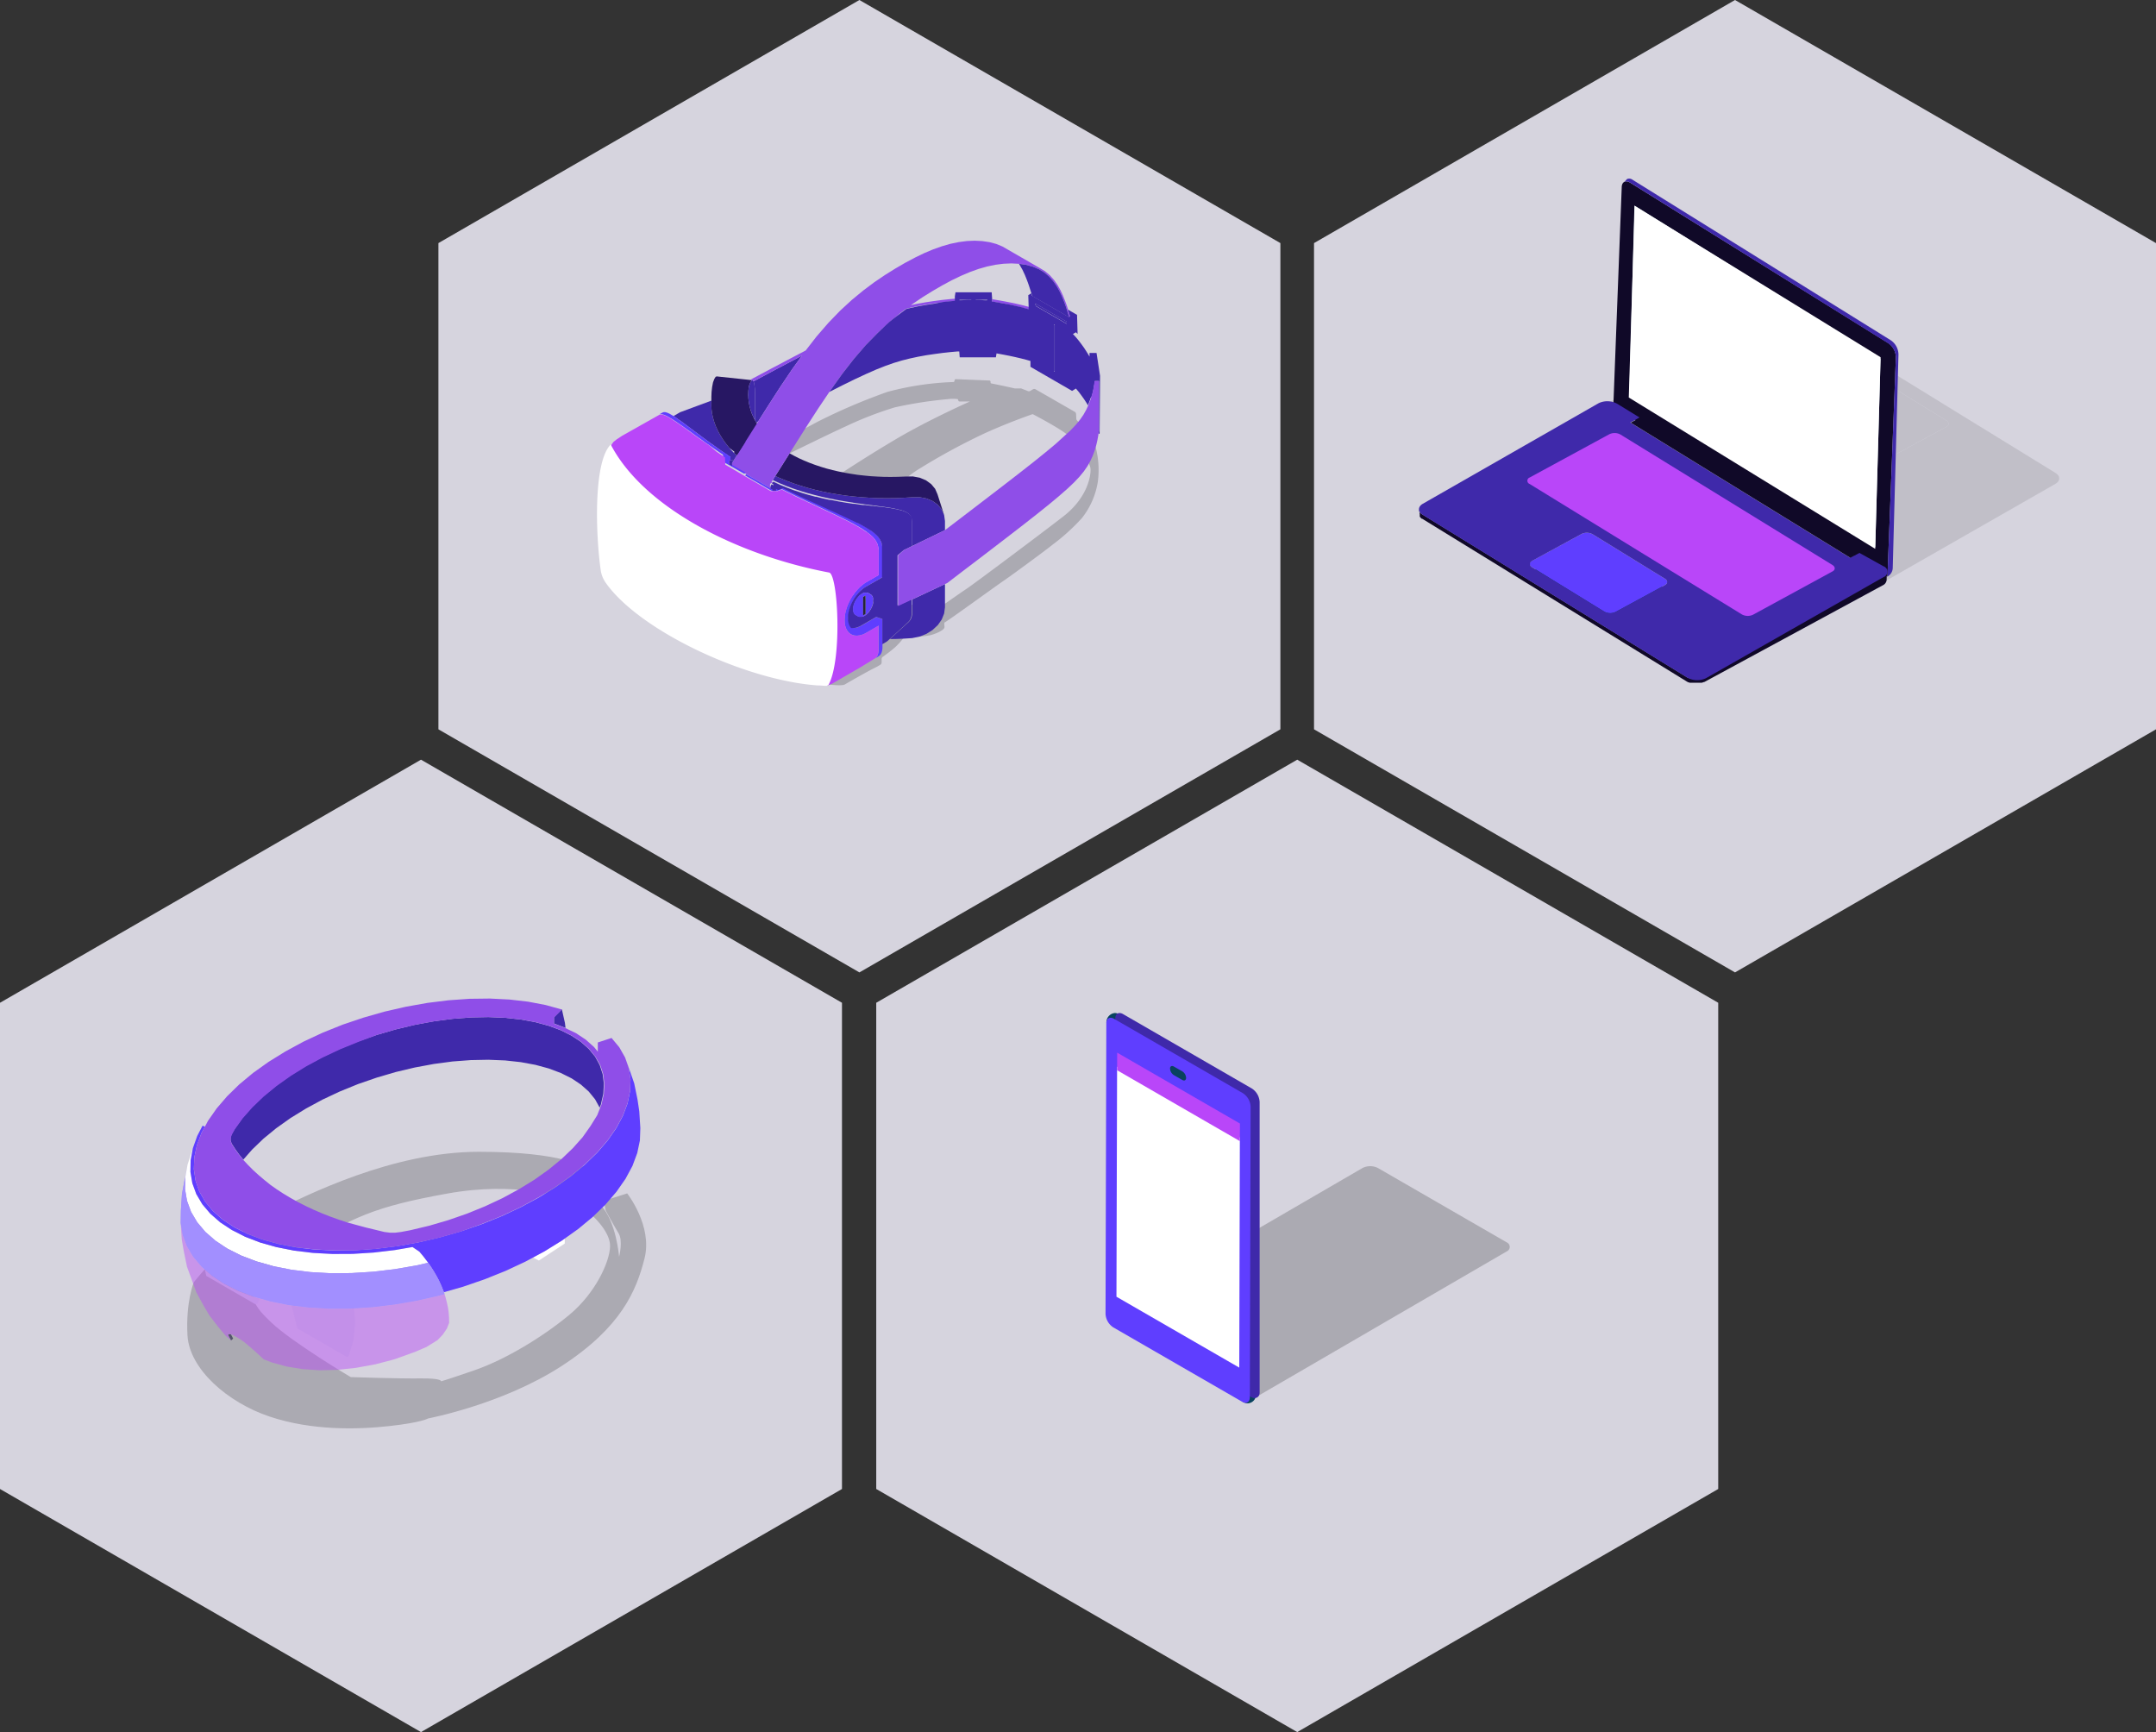 <svg xmlns="http://www.w3.org/2000/svg" viewBox="0 0 440.43 353.77"><rect x="0" y="0" width="440.43" height="353.77" fill="#333333" stroke="none"/><defs><style>.cls-1{isolation:isolate;}.cls-2{fill:#d6d4de;}.cls-3{opacity:0.1;}.cls-4{fill:#09425e;}.cls-5{fill:#100928;}.cls-6{fill:#3f29aa;}.cls-7{fill:#5f3eff;}.cls-8{fill:#d4e3e6;}.cls-21,.cls-9{fill:#fff;}.cls-10{fill:#b946f9;}.cls-11,.cls-22{opacity:0.2;}.cls-11,.cls-18{mix-blend-mode:multiply;}.cls-12{fill:#271763;}.cls-13{fill:#8f4ee8;}.cls-14{fill:#8282a7;}.cls-15{fill:#757595;}.cls-16{fill:#272733;}.cls-17{fill:none;}.cls-18{fill:#ccd;}.cls-19{fill:#54546c;}.cls-20{opacity:0.45;}.cls-21{opacity:0.42;}</style></defs><title>contact</title><g class="cls-1"><g id="Layer_2" data-name="Layer 2"><g id="Layer_1-2" data-name="Layer 1"><polygon class="cls-2" points="172 304.12 172 204.81 86 155.16 0 204.81 0 304.12 86 353.77 172 304.12"/><polygon class="cls-2" points="351 304.12 351 204.81 265 155.16 179 204.81 179 304.12 265 353.77 351 304.12"/><polygon class="cls-2" points="261.56 148.96 261.56 49.65 175.56 0 89.56 49.65 89.56 148.96 175.56 198.61 261.56 148.96"/><polygon class="cls-2" points="440.43 148.96 440.43 49.65 354.43 0 268.43 49.65 268.43 148.96 354.43 198.61 440.43 148.96"/><g class="cls-3"><g class="cls-1"><path d="M387.45,92.69a2.49,2.49,0,0,1-2.27-.06L373,85.12l-2.55-1.56a.7.7,0,0,1,0-1.32l1.33-.72,8.78-4.79a2.52,2.52,0,0,1,2.27.07l14.75,9.07a.7.7,0,0,1,0,1.32Z"/><path d="M419.89,96.59,365.82,63.33a4.19,4.19,0,0,0-3.79-.1L325.74,83.89a1.16,1.16,0,0,0-.05,2.19l5,2.77,1.89-1,44.86,27.6-.95.51-.94.52,4.58,2.81a4.13,4.13,0,0,0,3.78.11l36-20.59C420.9,98.21,420.92,97.23,419.89,96.59Zm-22.32-9.4-10.12,5.5a2.49,2.49,0,0,1-2.27-.06L373,85.12l-2.55-1.56a.7.7,0,0,1,0-1.32l1.33-.72,8.78-4.79a2.52,2.52,0,0,1,2.27.07l14.75,9.07A.7.7,0,0,1,397.57,87.19Z"/></g></g><path class="cls-4" d="M313.32,101.25a.7.7,0,0,1,0-1.32l15.39-8.38.85-.46a2.49,2.49,0,0,1,2.27.06l43.32,26.65a.69.69,0,0,1,0,1.31L358.9,128a2.52,2.52,0,0,1-2.27-.07l-20-12.29Z"/><path class="cls-4" d="M323.21,111.19a2.49,2.49,0,0,1,2.27.06l12.2,7.51,2.55,1.56a.7.7,0,0,1,0,1.32l-1.33.72-8.78,4.78a2.49,2.49,0,0,1-2.27-.06L313.07,118a.7.7,0,0,1,0-1.32Z"/><g class="cls-1"><path class="cls-5" d="M333,37.3l52.78,32.8A3.58,3.58,0,0,1,387.29,73l-1.72,44.77L329.57,83l1.72-44.78C331.32,37.15,332.07,36.75,333,37.3Z"/><path class="cls-6" d="M333.49,36.71l52.78,32.8a3.57,3.57,0,0,1,1.55,2.87L386.65,116a2.06,2.06,0,0,1-1.08,1.76L387.29,73a3.58,3.58,0,0,0-1.55-2.87L333,37.3a1.16,1.16,0,0,0-1.16-.15l.53-.58A1.15,1.15,0,0,1,333.49,36.71Z"/></g><path class="cls-5" d="M289.89,104V104a.25.25,0,0,0,0,.08s0,0,0,.07,0,0,0,.08l0,.07,0,.08,0,.06a.24.24,0,0,0,.06.09l.08.12h0l.1.1.07.06a.27.27,0,0,0,.08.07l.08.06.14.09,54.07,33.26a1.59,1.59,0,0,0,.26.14l.07,0,.23.09.06,0,.12,0,.12,0,.11,0,.12,0,.3.05h.09l.19,0h.89l.14,0,.11,0,.17,0,.09,0a2.46,2.46,0,0,0,.29-.09l.14,0,.08,0,.2-.1,36.29-20.67a1.31,1.31,0,0,0,.81-1.06l-.05,1.85a1.35,1.35,0,0,1-.81,1.06l-36.27,19.65-.2.1-.07,0-.14.05h0l-.29.09h-.1l-.16,0h-.11l-.14,0h-.9l-.18,0h-.09l-.3,0h0l-.1,0-.12,0-.12,0-.11,0h0l0,0-.24-.09-.07,0-.26-.14-54.07-33.26-.09,0a.1.1,0,0,0,0,0l-.08-.06-.08-.07-.06-.06s0,0,0,0a.23.23,0,0,1-.07-.07h0l-.08-.1v0l-.06-.09,0,0h0a.59.59,0,0,1,0-.08.14.14,0,0,0,0-.06h0a.24.24,0,0,1,0-.08s0,0,0-.06h0v-.08a.13.13,0,0,1,0-.06v0Z"/><g class="cls-1"><path class="cls-7" d="M323.08,109.06a2.49,2.49,0,0,1,2.27.06l12.2,7.51,2.55,1.56c.62.39.61,1,0,1.32l-1.33.73L330,125a2.52,2.52,0,0,1-2.27-.07l-14.75-9.07a.7.7,0,0,1,0-1.32Z"/><path class="cls-6" d="M290.64,105.16l54.07,33.26a4.19,4.19,0,0,0,3.79.1l36.29-20.66a1.16,1.16,0,0,0,0-2.19l-5-2.77-1.89,1-44.86-27.6.95-.51.94-.52-4.58-2.81a4.17,4.17,0,0,0-3.78-.11l-36,20.59C289.63,103.54,289.61,104.52,290.64,105.16Zm22.33,9.4,10.11-5.5a2.49,2.49,0,0,1,2.27.06l12.2,7.51,2.55,1.56c.62.39.61,1,0,1.32l-1.33.73L330,125a2.52,2.52,0,0,1-2.27-.07l-14.75-9.07A.7.7,0,0,1,313,114.56Z"/></g><polygon class="cls-5" points="379.88 112.9 377.99 113.93 333.13 86.33 335.02 85.3 379.88 112.9"/><polygon class="cls-8" points="384.16 73.26 383.08 111.77 332.84 80.86 333.88 41.98 384.16 73.26"/><g class="cls-1"><polygon class="cls-9" points="384.17 72.96 383.07 112.1 332.73 81.19 333.94 42.05 384.17 72.96"/></g><path class="cls-10" d="M327.91,89.15l.85-.46a2.49,2.49,0,0,1,2.27.06l43.31,26.65c.62.38.61,1,0,1.31l-16.24,8.85a2.52,2.52,0,0,1-2.27-.07l-20-12.29L312.48,98.85a.7.7,0,0,1,0-1.32Z"/><g id="VR_Headset"><path class="cls-11" d="M137.45,111.81s-.49,0-.49,1.27.24,5.3.24,5.3,0,.79,1.09,1.66,5.32,8.26,10.06,11,4,1.68,7.37,3.49,6.45,2.49,7,3.49,8.76,2.44,9.88,1.77,4.95-2.83,6.06-3.37a10.79,10.79,0,0,0,1.19-.66.53.53,0,0,0,.25-.45v-.72a.53.53,0,0,1,.23-.44,28.75,28.75,0,0,0,2.58-2,16.55,16.55,0,0,0,1.68-1.86.56.56,0,0,1,.44-.21,24.29,24.29,0,0,0,4.89-.31c1.63-.41,2.9-1.14,3-1.57s-.23-1,.21-1.17,10.76-7.66,11.89-8.41,8.31-6,10-7.37a41.88,41.88,0,0,0,6-5.44,16,16,0,0,0,3.25-7.44,18.59,18.59,0,0,0-.56-7.47c-.43-1.68-3-4.33-3.68-5a.57.57,0,0,1-.16-.35l-.05-1a.54.54,0,0,0-.27-.44l-8-4.59a.52.52,0,0,0-.55,0l-.57.34a.54.54,0,0,1-.48,0l-1.34-.52a.45.45,0,0,0-.2,0h-1.09c-.28-.07-1.54-.35-2.78-.61-1-.22-1.73-.35-2-.41a.21.21,0,0,1-.19-.19l0-.21a.24.24,0,0,0-.22-.2l-6.87-.28a.24.24,0,0,0-.24.18l-.05.23a.23.23,0,0,1-.22.18,59.71,59.71,0,0,0-13.43,2,120.13,120.13,0,0,0-14.38,6.15L161.68,89l-2.06,4.49,1.68-.89s8.12-4,11.5-5.53a72.7,72.7,0,0,1,10-3.87,84.84,84.84,0,0,1,10.86-1.68,7.92,7.92,0,0,1,2,0l.13.34A.24.24,0,0,0,196,82l2.14,0s-8.47,3.76-15.11,7.69-12.34,7.74-12.34,7.74l13.86.92s.57-1,3.6-2.82a131.06,131.06,0,0,1,12.94-7c4.6-2.1,9.06-3.67,9.76-3.91a.22.22,0,0,1,.18,0c.77.4,6.2,3.27,7.23,4.4s4.4,5.11,4.51,6.71-.73,6-5.52,9.72S199,119.22,197.54,120.2s-4.81,3.32-4.81,3.32H181.8Z"/><polygon class="cls-6" points="192.87 105.2 192.38 104.08 191.58 103.1 190.51 102.33 189.24 101.81 187.82 101.54 186.34 101.56 184.62 101.67 182.9 101.74 181.19 101.76 179.48 101.74 177.78 101.67 176.1 101.56 174.43 101.41 172.78 101.22 171.16 100.98 169.56 100.71 167.99 100.39 166.45 100.03 164.95 99.63 163.49 99.19 162.06 98.72 160.68 98.2 159.35 97.66 158.38 97.22 158.06 97.72 157.86 98.04 158.06 98.14 159.35 98.73 160.68 99.28 162.06 99.79 163.49 100.26 163.77 100.35 164.95 100.71 166.45 101.11 166.59 101.14 167.99 101.49 169.31 101.78 169.56 101.83 171.16 102.15 171.91 102.28 172.78 102.43 174.08 102.63 174.33 102.67 174.25 102.74 174.36 102.68 174.43 102.69 176.1 102.93 176.37 102.96 176.61 103 177.78 103.16 178.18 103.2 178.58 103.25 179.48 103.38 179.77 103.41 180.26 103.48 181.14 103.6 181.19 103.61 181.67 103.69 182.32 103.79 182.84 103.91 182.9 103.92 183.31 103.99 183.79 104.13 184.12 104.21 184.36 104.29 184.62 104.39 184.77 104.45 184.94 104.52 185.29 104.7 185.57 104.91 185.68 104.99 185.75 105.06 185.96 105.3 186.1 105.56 186.15 105.64 186.24 105.92 186.27 106 186.32 106.31 186.34 106.39 186.34 106.47 186.34 106.47 186.35 106.5 186.35 106.53 186.35 111.52 193.04 108.28 193.04 106.42 192.87 105.2"/><polygon class="cls-6" points="186.35 125.36 186.34 125.43 186.34 125.48 186.34 125.51 186.28 125.82 186.27 125.9 186.17 126.2 186.15 126.28 186 126.56 185.96 126.64 185.89 126.72 185.68 126.99 184.62 127.95 182.9 129.52 181.8 130.52 182.9 130.51 184.62 130.44 186.34 130.33 187.82 130.03 189.24 129.47 190.51 128.67 191.58 127.67 192.38 126.53 192.87 125.3 193.04 124.04 193.04 119.29 186.35 122.43 186.35 125.36"/><polygon class="cls-6" points="137.79 85.11 138.04 85.27 138.06 85.29 138.43 85.55 138.71 85.75 138.85 85.84 138.93 85.89 139.55 86.34 139.81 86.53 140.25 86.87 140.3 86.91 140.92 87.36 141.21 87.58 141.83 88.05 142.21 88.33 142.27 88.37 143.47 89.27 143.51 89.3 143.69 89.43 144.94 90.35 145.15 90.51 145.39 90.67 146.58 91.53 146.89 91.75 147.33 92.06 148.13 92.61 149.13 91.64 149.01 91.5 148.32 90.64 148.26 90.56 147.69 89.77 147.23 89.03 147.14 88.89 146.66 88.01 146.47 87.59 146.25 87.12 145.99 86.42 145.94 86.28 145.92 86.28 145.82 86.33 145.92 86.27 145.93 86.26 145.92 86.23 145.66 85.35 145.63 85.21 145.6 85.09 145.47 84.5 145.44 84.3 145.42 84.11 145.36 83.68 145.35 83.54 145.34 83.32 145.32 82.92 145.32 82.91 145.32 82.72 145.32 82.45 145.32 82.28 145.32 82.12 145.32 82.01 145.32 81.92 145.32 81.88 145.32 81.83 139.28 84.07 138.97 84.18 137.58 84.98 137.64 85.01 137.79 85.11"/><polygon class="cls-12" points="160.68 98.2 162.06 98.72 163.49 99.19 164.95 99.63 166.45 100.03 167.99 100.39 169.56 100.71 171.16 100.98 172.78 101.22 174.43 101.41 176.1 101.56 177.78 101.67 179.48 101.74 181.19 101.76 182.9 101.74 184.62 101.67 186.34 101.56 187.82 101.54 189.24 101.81 190.51 102.33 191.58 103.1 192.38 104.08 192.87 105.2 191.52 100.97 191.03 99.84 190.22 98.87 189.16 98.1 187.89 97.57 186.47 97.31 184.97 97.33 184.78 97.34 183.39 97.39 182.01 97.41 180.62 97.4 179.25 97.34 177.88 97.26 176.53 97.13 175.19 96.98 173.88 96.78 172.58 96.56 171.3 96.3 170.05 96.01 168.83 95.69 167.64 95.33 166.48 94.94 165.35 94.52 164.27 94.08 163.22 93.6 162.21 93.09 161.3 92.59 159.76 95.04 158.38 97.22 159.35 97.66 160.68 98.2"/><polygon class="cls-6" points="156.99 82.75 158.31 80.7 159.45 78.94 161.91 75.29 162.08 75.06 163.81 72.65 162.08 73.56 158.31 75.55 154.44 77.62 153.93 77.89 153.96 77.93 154.11 78.53 154.2 79.42 154.23 80.56 154.23 85.84 154.33 86.02 154.44 86.21 154.54 86.38 154.94 85.98 156.99 82.75"/><polygon class="cls-12" points="154.44 86.21 154.33 86.02 154.23 85.84 153.94 85.27 153.6 84.51 153.33 83.74 153.12 82.96 152.99 82.3 152.97 82.19 152.97 82.17 152.88 81.38 152.85 80.58 152.88 79.78 152.97 78.98 152.99 78.86 153.27 78.14 153.53 77.73 153.76 77.66 153.37 77.62 153.3 77.61 153.21 77.6 146.43 76.88 146.2 76.95 145.94 77.36 145.66 78.08 145.47 79.07 145.36 80.06 145.32 81.05 145.32 81.83 145.32 81.88 145.32 81.92 145.32 82.01 145.32 82.12 145.32 82.28 145.32 82.45 145.32 82.72 145.32 82.91 145.32 82.92 145.34 83.32 145.35 83.54 145.36 83.68 145.42 84.11 145.44 84.3 145.47 84.5 145.6 85.09 145.63 85.21 145.66 85.35 145.92 86.23 145.93 86.26 145.92 86.27 145.92 86.28 145.94 86.28 145.99 86.42 146.25 87.12 146.47 87.59 146.66 88.01 147.14 88.89 147.23 89.03 147.69 89.77 148.26 90.56 148.32 90.64 149.01 91.5 152.19 93.93 152.7 93.43 153.76 92.41 157.1 89.16 154.54 86.38 154.44 86.21"/><polygon class="cls-6" points="154.2 79.42 154.11 78.53 153.96 77.93 153.93 77.89 153.77 77.68 153.76 77.66 153.53 77.73 153.27 78.14 152.99 78.86 152.97 78.98 152.88 79.78 152.85 80.58 152.88 81.38 152.97 82.17 152.97 82.19 152.99 82.3 153.12 82.96 153.33 83.74 153.6 84.51 153.94 85.27 154.23 85.84 154.23 80.56 154.2 79.42"/><polygon class="cls-13" points="153.37 77.62 153.76 77.66 153.77 77.68 153.93 77.89 154.44 77.62 158.31 75.55 162.08 73.56 163.81 72.65 162.08 75.06 161.91 75.29 159.45 78.94 158.31 80.7 156.99 82.75 154.94 85.98 152.34 90.11 152.06 90.57 150.91 92.38 150.59 92.89 150.48 93.06 149.81 94.12 149.6 94.46 149.59 94.48 149.55 94.65 149.55 94.95 149.55 95.15 149.55 95.17 151.42 96.25 151.43 96.23 152.47 96.84 152.46 96.85 153.14 97.24 157.12 99.54 157.29 99.64 157.47 99.53 157.3 99.43 157.3 98.93 157.52 98.58 157.71 98.69 157.88 98.79 157.88 98.59 157.61 98.43 157.86 98.04 158.06 97.72 158.38 97.22 159.76 95.04 161.3 92.59 162.23 91.12 164.69 87.22 167.15 83.42 169.4 80.08 169.61 79.78 172.04 76.38 172.05 76.36 174.48 73.24 174.69 73 176.9 70.45 177.01 70.34 179.06 68.22 179.29 67.99 180.91 66.5 181.64 65.82 182.62 65.02 183.95 63.91 184.25 63.69 185.08 63.07 185.88 62.87 187.56 62.51 189.26 62.21 190.96 61.95 192.61 61.73 194.18 61.56 195.19 61.48 195.16 61.14 195.15 61 194.1 61.09 192.5 61.26 190.82 61.48 189.09 61.74 187.34 62.05 186.09 62.32 186.21 62.23 188.39 60.75 190.5 59.44 192.53 58.26 194.47 57.22 196.35 56.32 198.17 55.55 199.93 54.92 201.65 54.43 203.33 54.08 204.98 53.87 206.59 53.8 208.13 53.88 208.16 53.88 209.34 54.06 209.6 54.09 210.72 54.4 210.97 54.46 212.06 54.92 212.22 54.98 213.33 55.65 214.3 56.47 215.13 57.4 215.84 58.41 216.44 59.47 216.94 60.54 217.36 61.58 217.71 62.55 218 63.44 218.25 64.23 218.42 64.83 218.63 64.7 218.45 64.05 218.22 63.31 218.2 63.25 217.91 62.37 217.55 61.39 217.13 60.34 216.63 59.27 216.03 58.2 215.31 57.17 214.47 56.23 213.49 55.4 212.36 54.72 204.79 50.35 203.53 49.83 202.15 49.46 200.67 49.24 199.11 49.16 197.5 49.23 195.83 49.45 194.14 49.8 192.41 50.3 190.63 50.93 188.8 51.7 186.92 52.61 184.96 53.65 182.93 54.83 180.81 56.15 178.61 57.64 176.35 59.33 174.02 61.25 171.65 63.43 169.25 65.91 166.81 68.72 164.59 71.58 161.54 73.18 157.77 75.17 153.9 77.23 153.21 77.6 153.3 77.61 153.37 77.62"/><polygon class="cls-12" points="151.55 90.88 150.45 91.95 149.9 92.48 150.48 93.06 150.59 92.89 150.91 92.38 152.06 90.57 152.34 90.11 151.55 90.88"/><polygon class="cls-6" points="147.86 92.42 149.21 93.35 149.21 93.99 149.39 93.89 149.81 94.12 150.48 93.06 149.06 91.59 147.86 92.42"/><path class="cls-7" d="M149,94.84v-.72l.23-.13v-.64l-.12-.09-1.38-1-.05.55.2,1.63,0,0,0,0,0,0,0,0,0,0,0,0,0,0,.07,0,4.1,2.34.24-.27-2.93-1.67-.22-.13Zm-.63-.42v0Z"/><polygon class="cls-6" points="149.21 93.99 148.98 94.12 148.98 94.43 148.98 94.84 149.33 95.04 149.55 95.17 149.55 95.15 149.55 94.95 149.55 94.65 149.59 94.48 149.6 94.46 149.81 94.12 149.39 93.89 149.21 93.99"/><polygon class="cls-7" points="180.27 131.43 180.27 131.21 180.27 130.93 180.27 130.59 180.27 130.45 180.27 126.44 179.02 126.03 175.79 127.89 175.33 128.09 174.88 128.22 174.45 128.27 174.04 128.25 173.95 128.22 173.76 127.98 173.56 127.61 173.42 127.18 173.33 126.71 173.3 126.19 173.33 125.63 173.42 125.05 173.56 124.46 173.76 123.86 174.01 123.26 174.31 122.67 174.65 122.11 175.02 121.58 175.43 121.08 175.86 120.63 176.31 120.24 176.78 119.9 180.27 117.89 180.27 112 180.26 111.83 180.23 111.64 180.21 111.49 180.2 111.39 180.13 111.1 180.1 110.96 180.01 110.72 179.95 110.53 179.84 110.33 179.72 110.1 179.61 109.94 179.41 109.66 179.3 109.54 179 109.22 178.9 109.13 178.66 108.92 178.47 108.75 178.39 108.69 177.83 108.26 177.78 108.23 177.04 107.75 177.03 107.74 176.28 107.31 176.13 107.22 176.09 107.2 175.09 106.66 175 106.61 173.93 106.08 173.87 106.05 173.72 105.97 172.49 105.38 172.27 105.27 171.61 104.97 170.93 104.65 170.63 104.51 169.32 103.92 169.18 103.86 168.8 103.68 167.24 102.97 167.06 102.89 166.77 102.75 165.11 102 164.84 101.88 164.55 101.73 162.79 100.92 162.66 100.86 162.13 100.6 160.51 99.82 159.89 99.51 158.89 99.87 158.47 99.65 158.47 100 158.45 100.01 158.42 100.01 158.38 100.02 158.35 100.02 158.31 100.03 158.27 100.03 158.24 100.03 158.2 100.03 158.16 100.03 158.13 100.02 158.09 100.02 158.06 100.01 158.05 100.01 158.02 100.01 157.99 100 157.95 99.99 157.92 99.98 157.89 99.97 157.86 99.96 157.83 99.94 157.77 99.92 157.7 99.88 157.7 99.66 157.47 99.53 157.29 99.64 157.12 99.54 153.14 97.24 152.46 96.85 152.22 97.12 152.78 97.45 157.42 100.13 157.5 100.17 157.56 100.2 157.62 100.22 157.67 100.24 157.73 100.25 157.79 100.27 157.85 100.28 157.91 100.3 157.97 100.31 158.04 100.31 158.1 100.32 158.17 100.32 158.23 100.32 158.3 100.32 158.36 100.32 158.43 100.31 158.49 100.31 158.56 100.3 158.62 100.29 158.68 100.27 158.74 100.26 158.84 100.23 159.74 99.91 160.45 100.27 161.67 100.86 162.71 101.37 164.07 102.01 165.02 102.47 166.26 103.05 167.35 103.57 168.26 103.99 169.73 104.69 170.06 104.84 171.67 105.62 172.13 105.85 173.1 106.33 174.34 106.98 174.57 107.11 175.43 107.59 176.35 108.15 177.03 108.62 177.11 108.67 177.75 109.17 178.27 109.64 178.67 110.09 178.97 110.54 179.19 110.97 179.34 111.4 179.43 111.84 179.49 112.28 179.5 112.44 179.5 117.44 176.72 119.04 176.17 119.45 175.62 119.92 175.1 120.47 174.61 121.06 174.15 121.71 173.74 122.39 173.38 123.1 173.08 123.82 172.84 124.55 172.67 125.26 172.57 125.96 172.53 126.63 172.57 127.26 172.67 127.84 172.84 128.35 173.08 128.8 173.38 129.18 173.74 129.47 174.15 129.68 174.61 129.8 175.1 129.83 175.62 129.77 176.17 129.62 176.72 129.38 179.5 127.78 179.5 132.78 179.49 132.94 179.43 133.34 179.34 133.7 179.19 134.03 178.97 134.31 178.67 134.53 179.41 134.1 179.72 133.87 179.95 133.59 180.1 133.26 180.2 132.9 180.26 132.49 180.27 132.34 180.27 131.6 180.27 131.56 180.27 131.43"/><polygon class="cls-14" points="142.05 100.17 141.99 100.14 141.97 100.12 141.89 100.2 141.88 100.21 142.13 100.24 142.09 100.21 142.05 100.17"/><polygon class="cls-14" points="140.82 99.65 140.81 99.64 140.72 99.62 140.64 99.6 140.82 99.65 140.82 99.65"/><polygon class="cls-6" points="208.87 55.1 209.37 56.17 209.79 57.21 210.14 58.18 210.43 59.07 210.68 59.86 210.72 59.98 210.85 60.46 218.42 64.83 218.25 64.23 218 63.44 217.71 62.55 217.36 61.58 216.94 60.54 216.44 59.47 215.84 58.41 215.13 57.4 214.3 56.47 213.33 55.65 212.22 54.98 212.06 54.92 210.97 54.46 210.72 54.4 209.6 54.09 209.34 54.06 208.16 53.88 208.27 54.05 208.87 55.1"/><polygon class="cls-7" points="135.2 84.6 135.59 84.7 135.64 84.72 136.09 84.9 136.68 85.22 137.24 85.56 137.39 85.65 138.23 86.2 138.89 86.66 139.21 86.88 140.35 87.69 140.59 87.86 141.67 88.64 142.34 89.13 143.18 89.72 144.14 90.42 144.91 90.95 146 91.72 146.87 92.32 147.78 92.94 148.13 92.61 147.33 92.06 146.89 91.75 146.58 91.53 145.39 90.67 145.15 90.51 144.94 90.35 143.69 89.43 143.51 89.3 143.47 89.27 142.27 88.37 142.21 88.33 141.83 88.05 141.21 87.58 140.92 87.36 140.3 86.91 140.25 86.87 139.81 86.53 139.55 86.34 138.93 85.89 138.85 85.84 138.71 85.75 138.43 85.55 138.06 85.29 138.04 85.27 137.79 85.11 137.64 85.01 137.58 84.98 137.35 84.83 137.23 84.77 136.78 84.5 136.31 84.29 135.92 84.18 135.81 84.18 135.61 84.17 135.38 84.24 134.63 84.67 134.88 84.59 135.2 84.6"/><polygon class="cls-13" points="208.89 62.34 207.7 62.06 206.52 61.81 205.37 61.58 204.28 61.38 203.27 61.21 202.73 61.12 202.69 61.11 202.61 61.6 202.99 61.66 203.98 61.83 205.06 62.03 206.19 62.25 207.35 62.5 208.51 62.77 209.64 63.06 210.2 63.23 210.18 62.68 210.05 62.64 208.89 62.34"/><polygon class="cls-15" points="145.82 86.33 145.92 86.28 145.92 86.27 145.82 86.33"/><path class="cls-10" d="M176.73,129.38l-.56.24-.55.15-.52.06-.49,0-.46-.12-.41-.21-.35-.29-.31-.38-.23-.45-.18-.51-.1-.58,0-.63,0-.67.1-.7.18-.71.23-.73.31-.72.35-.71.41-.68.46-.65.49-.59.52-.55.55-.47.56-.41,2.77-1.6v-5.16l-.06-.44-.09-.44-.15-.43-.22-.43-.3-.45-.4-.45-.52-.47-.64-.5-.08,0-.68-.47-.92-.56-.86-.48-.23-.13-1.24-.65-1-.48-.46-.23-1.61-.78-.33-.15-1.47-.7-.91-.42-1.09-.52-1.24-.58-1-.46-1.36-.64-1-.51-1.22-.59-.71-.36-.9.32-.1,0h-.06l-.06,0h-.71l-.06,0h-.12l-.06,0,0,0-.06,0-.06,0-.08,0-4.64-2.68-.57-.33-1-.6-3-1.75-.07,0,0,0,0,0,0,0,0,0,0,0,0,0,0,0,0,0-.06-1.52-.91-.62-.87-.6L144.91,91l-.77-.53-1-.7-.84-.59-.67-.49-1.08-.77-.24-.18-1.14-.81-.32-.22-.66-.46-.84-.55-.15-.09-.56-.34-.59-.32-.45-.18,0,0-.39-.1h-.32l-.25.08L127.1,89l-1.15.76-.24.2-.15.11h0l-.23.18-.29.4-.16.23-.11.28-.15.42-.06.3,0,.36v20.9l0,.37.06.34.08.31.12.29.16.31.23.36.33.42.44.48.57.55.71.62.86.68,1,.75,1.18.82,1.36.9,1.55,1,1.74,1.08,1.95,1.16,2.17,1.27,7.4,4.27,7.4,4.27.3.18,1.87,1.06,1.95,1.09.32.18,1.74.94,1.55.81,1.37.67,1.19.54,1,.43.87.31.73.21.59.12.45.08.5,0,.39-.05.5,0,.31-.13.47-.18,5.76-3.33,2.92-1.79.3-.22.22-.28.15-.33.09-.36.06-.4v-5.16Zm-28.85-9.94-.32.18.05,0,.31-.19Z"/><path class="cls-6" d="M184.62,112.36l.35-.17,1.38-.67v-5h0v-.08l0-.08,0-.31,0-.07-.09-.29-.05-.08-.14-.26-.21-.24-.07-.07-.11-.08-.28-.21-.35-.18-.17-.07-.15-.06-.26-.1-.24-.08-.33-.08-.48-.14-.41-.07h-.06l-.52-.12-.65-.1-.48-.08h-.05l-.88-.12-.49-.07-.29,0-.9-.12-.4-.06-.4,0-1.17-.16-.24,0-.27,0-1.67-.24h-.07l-.11.06.08-.07-.25,0-1.3-.2-.87-.15-.75-.13-1.6-.32-.25,0-1.32-.29-1.4-.35-.14,0-1.5-.4-1.18-.36-.28-.09-1.43-.47-1.38-.52-1.33-.54-1.29-.59-.2-.1-.25.39.27.16v.2l-.17-.1-.19-.11-.22.35v.5l.17.1.23.13v.21l.07,0,.06,0,0,0h.19v0h.41v-.36l.42.22,1-.36.62.31,1.62.78.53.26.13.06,1.76.81.29.14.27.13,1.66.75.29.14.18.08,1.56.71.38.18.14.06,1.31.59.3.14.68.32.66.3.22.11,1.23.59.15.08.06,0,1.07.53.09,0,1,.54,0,0,.15.09.75.43h0l.74.48.05,0,.56.43.08.06.19.17.24.21.1.09.3.32.11.12.2.28.11.16.12.23.11.2.07.19.08.24,0,.14.06.29v.1l0,.15,0,.19v6.06l-3.5,2-.46.34-.45.39-.43.45-.41.5-.37.53-.34.57-.3.58-.25.6-.2.6-.14.59-.09.58,0,.56,0,.52.09.47.14.43.2.37.19.24.09,0,.41,0,.43-.05.45-.13.46-.2L179,126l1.25.41v5.16l.83-.48.23-.17.47-.43,1.1-1,1.72-1.57,1.06-1,.21-.27.07-.08,0-.08.15-.28,0-.08.1-.3v-.08l.06-.31v-3.08l-1.72.8-1.18.55V113.43Zm-6.24,10.53,0,.3-.08.31-.1.31-.14.3-.15.3-.19.29-.19.27-.22.25-.23.22-.23.19-.24.15-.24.12-.24.08-.22,0h-.22l-.2,0-.18-.08-.49-.28-.16-.12-.13-.15-.11-.19-.07-.22-.05-.24,0-.27,0-.29.05-.29.07-.31.11-.31.13-.31.16-.3.18-.29.2-.26.22-.25.22-.22.24-.19.24-.16.24-.12.23-.08.23,0H177l.19,0,.18.07.5.29.15.11.14.16.1.18.08.22,0,.25v.55Z"/><path class="cls-7" d="M178.33,122.09l-.08-.22-.1-.18-.14-.16-.15-.11-.49-.29-.19-.07-.19,0h-.22l-.23,0-.23.08-.24.12-.24.16-.24.19-.22.22-.22.25-.2.26-.18.29-.16.3-.13.31-.11.31-.07.31-.05.29,0,.29,0,.27.05.24.07.22.11.19.13.15.16.12.49.28.18.08.2,0h.22l.22,0,.24-.08.24-.12.24-.15.23-.19.23-.22.22-.25.19-.27.19-.29.15-.3.14-.3.1-.31.08-.31,0-.3v-.55Zm-1.53,3.31-.48.28v-3.76l.48-.27Z"/><polygon class="cls-16" points="176.32 125.68 176.8 125.4 176.8 121.65 176.32 121.92 176.32 125.68"/><polyline class="cls-6" points="215.46 66.39 215.38 66.35 215.31 66.31 215.31 75.76 215.38 75.8 215.46 75.84"/><polygon class="cls-6" points="198.02 61.29 198.46 61.29 198.45 61.22 198.18 61.22 198.02 61.22 197.2 61.21 196.91 61.21 196.13 61.21 196.09 61.21 196.09 61.23 196.06 61.41 196.92 61.35 198.02 61.29"/><polygon class="cls-6" points="200.56 61.34 201.31 61.41 201.75 61.48 201.73 61.22 201.41 61.22 200.6 61.22 199.96 61.22 199.81 61.22 199.38 61.22 199.37 61.28 199.79 61.29 200.56 61.34"/><path class="cls-6" d="M224,72.09l-1,0-.43,0v.75l-.28-.48-.41-.66-.46-.7-.51-.71-.54-.71-.58-.7-.61-.66.62-.35.11.11.22.23-.11-3.9-1.85-1.07.23.74.19.65-.22.13-7.57-4.37-.13-.48-.61.37.07,2.33,0,.55-.56-.16-1.13-.3-1.16-.27-1.16-.25L205.06,62l-1.08-.2-1-.17-.38-.06.08-.49h0l-.1-1.38h-7.39l-.13.81,0,.46v.14l0,.34-1,.08-1.57.17L191,62l-1.7.26-1.71.3-1.67.36-.8.2-.83.62-.3.22L182.62,65l-1,.8-.73.68L179.29,68l-.23.23L177,70.34l-.11.11L174.69,73l-.21.24-2.43,3.12v0l-2.43,3.4-.21.3L172,78.74l2.65-1.3L177,76.35l2.05-.9,1.85-.73,1.71-.6,1.63-.49,1.63-.41,1.67-.36,1.71-.31,1.7-.25,1.65-.22,1.57-.17,1.45-.13.34,0c-.07-.92-.12-1.65-.17-2.25,0,.6.1,1.33.17,2.25l.09,1.2h7.39l.13-.8v0l.41.07,1.08.2,1.13.22,1.16.25,1.16.27,1.13.29.86.25,0,1.19,8.51,4.92.78-.48h0l.58.69.54.72.51.71.46.7.4.65v0l0-.12.16-.44.08-.21.16-.42.08-.29L223,81l.15-.5.1-.41.08-.35.06-.27.17-1,.08-.65.68,0h.18l0,3.33,0,6.52,0,.33-.07.58h.2l.09-11.82Zm-28.32-4c0,.34.05.73.09,1.18C195.75,68.87,195.72,68.48,195.7,68.14Zm2.75-6.85H198l-1.1.06-.86.06,0-.18v0h2.36v.07c.23,3,.4,5.16.6,7.78C198.85,66.45,198.68,64.27,198.45,61.29Zm2.86.13-.75-.08-.77-.05h-.42v-.06h2.35l0,.26ZM211.5,62l6.4,3.7v.45l-6.29-3.63-.1-.39Zm.13,2.2h0l.08,0Zm3.83,11.66-.08,0-.07,0V66.3l.07,0,.08,0Zm2.5-8h0l.29,9.9Z"/><polygon class="cls-6" points="217.92 66.13 217.91 65.79 217.9 65.68 211.5 61.98 211.53 62.11 211.63 62.5 217.92 66.13"/><polygon class="cls-13" points="224.47 81.14 224.45 77.81 224.27 77.82 223.59 77.85 223.51 78.5 223.34 79.47 223.28 79.74 223.2 80.09 223.1 80.5 222.95 81 222.87 81.27 222.79 81.56 222.63 81.98 222.55 82.19 222.39 82.63 222.34 82.75 222.33 82.77 221.91 83.67 221.34 84.69 220.63 85.72 219.74 86.79 218.64 87.95 215.6 90.71 213.59 92.38 211.21 94.3 208.52 96.41 205.59 98.68 202.49 101.06 199.29 103.51 196.06 105.98 193.04 108.28 186.35 111.52 184.97 112.19 184.63 112.36 183.45 113.44 183.45 123.78 184.63 123.23 186.35 122.43 193.04 119.29 193.52 119.07 196.71 116.63 199.95 114.17 203.15 111.72 206.25 109.34 209.19 107.07 211.88 104.96 214.26 103.05 216.29 101.36 217.97 99.89 219.36 98.58 220.49 97.39 221.4 96.29 222.13 95.23 222.72 94.19 223.22 93.11 223.62 92.02 223.94 90.94 224.18 89.9 224.36 88.9 224.4 88.57 224.47 87.99 224.5 87.66 224.47 81.14"/><path class="cls-17" d="M159.27,125v-.76"/><path class="cls-9" d="M169.25,139.88c2.85-5.18,1.94-22.59.13-22.94-19-3.59-37.95-13.33-44.62-26.15-3.59,3.59-3.07,18.46-2.05,25.64a6,6,0,0,0,1,2.56c7.18,10.26,30.41,20.83,45.17,21.09Z"/></g><g id="Ar_Headset"><path class="cls-11" d="M128.12,243.75l-4.76,1.51.38,2s1.66,3.07,2.62,4.62.11,4.84.11,4.84-.55-7.28-3.77-10.57-2.07,1.78-2.07,1.78,4.06,3.44,4,6.61-3,9.61-8.37,14.05-12.93,9.08-19.44,11.32-6.72,2.21-6.72,2.21.22-.64-4.18-.58-14.27-.27-14.27-.27-11.9-7.06-16.19-11.13-6.87-6.87,4.81-14.27,16.56-9.46,31.05-12.08,23.43.92,23.43.92l4.69-6.23s-4.1-3.23-21.62-3.23-35,8.73-42.5,12.49S39.6,261.88,39.6,261.88s-1.68,4-1.3,10.86,8.15,13.69,16.75,16.58S73,292,79.61,291.26s7.85-1.55,7.85-1.55,15.27-2.88,27.35-10.76S130,263.65,131.67,257,128.12,243.75,128.12,243.75Z"/><polygon class="cls-18" points="71.62 267.19 67.27 267.24 63.08 267.04 59.54 266.62 60.67 271.13 60.73 271.33 70.85 277.17 71.24 276.94 72.23 273.72 72.56 270.05 72.32 267.14 71.91 267.17 71.62 267.19"/><polygon class="cls-18" points="51.86 264.89 48.69 263.7 45.86 262.27 43.39 260.64 41.84 259.27 42.14 260.6 52.26 266.44 52.65 266.21 52.71 266.08 53.02 265.21 52.73 265.13 51.86 264.89"/><polygon class="cls-19" points="47.07 272.52 46.89 272.5 46.84 272.5 46.74 272.53 46.68 272.55 46.63 272.65 46.64 272.69 46.66 272.75 46.7 272.83 46.71 272.86 47.2 273.78 47.63 273.4 47.2 272.58 47.18 272.55 47.17 272.54 47.14 272.52 47.07 272.52"/><polygon class="cls-9" points="37.8 242.88 38.2 245.25 39.03 247.51 40.29 249.64 41.96 251.62 44.03 253.42 46.47 255.04 49.27 256.45 52.4 257.64 55.83 258.61 59.52 259.34 63.43 259.82 67.54 260.05 71.8 260.02 76.17 259.75 80.6 259.23 85.07 258.46 87.46 257.91 87.27 257.64 87.06 257.37 86.49 256.62 85.67 255.64 85.03 255.21 84.27 254.7 80.67 255.32 76.34 255.83 72.08 256.1 67.92 256.12 63.91 255.9 60.09 255.43 56.49 254.72 53.15 253.78 50.1 252.61 47.37 251.23 44.98 249.66 42.96 247.89 41.33 245.97 40.1 243.89 39.29 241.68 38.9 239.37 38.94 236.97 39.4 234.51 38.31 237.89 37.84 240.42 37.8 242.88"/><polygon class="cls-9" points="111.22 255.59 110.08 256.2 108.88 256.85 110.08 257.46 115.37 253.99 115.37 252.97 114.82 253.36 111.22 255.59"/><polygon class="cls-7" points="130.23 224.56 129.56 221.28 128.78 219.02 127.69 215.98 128.46 218.18 128.8 220.5 128.71 222.9 128.2 225.37 127.26 227.88 125.9 230.41 124.15 232.93 122.01 235.42 119.5 237.85 116.66 240.21 113.5 242.46 110.06 244.59 106.37 246.57 102.47 248.4 98.39 250.04 94.18 251.49 89.86 252.72 85.5 253.74 81.12 254.52 76.77 255.06 72.5 255.36 68.33 255.41 64.32 255.21 60.5 254.77 56.91 254.08 53.58 253.16 50.55 252.02 47.84 250.65 45.48 249.09 43.49 247.34 41.9 245.42 40.71 243.34 39.95 241.14 39.6 238.82 39.69 236.42 40.21 233.95 40.51 233.16 41.01 231.81 41.15 231.44 41.87 230.1 41.37 229.93 40.29 232.01 39.4 234.51 38.94 236.97 38.9 239.37 39.29 241.68 40.1 243.89 41.33 245.97 42.96 247.89 44.98 249.66 47.37 251.23 50.1 252.61 53.15 253.78 56.49 254.72 60.09 255.43 63.91 255.9 67.92 256.12 72.08 256.1 76.34 255.83 80.67 255.32 84.27 254.7 85.03 255.21 85.67 255.64 85.51 255.46 85.51 255.46 85.67 255.64 86.49 256.62 87.06 257.37 87.27 257.64 87.46 257.91 87.98 258.65 88.64 259.69 89.22 260.69 89.25 260.75 89.48 261.18 89.61 261.42 89.79 261.8 90.11 262.5 90.25 262.83 90.67 263.9 90.68 263.93 94.62 262.8 99.03 261.28 103.29 259.57 107.37 257.66 108.88 256.85 110.08 256.2 111.22 255.59 114.82 253.36 115.37 252.97 118.12 251.01 121.09 248.55 123.71 246 125.94 243.4 127.78 240.77 129.2 238.13 130.18 235.5 130.72 232.93 130.81 230.41 130.59 226.97 130.23 224.56"/><polygon class="cls-6" points="46.15 234.85 46.53 235.37 46.89 235.8 47.49 236.53 47.71 236.77 48.53 237.67 48.61 237.75 49.59 238.72 49.64 238.78 50.64 239.69 50.84 239.87 51.77 240.65 52.11 240.93 52.98 241.6 53.45 241.96 54.26 242.53 54.86 242.96 55.6 243.44 56.34 243.92 57.02 244.33 57.89 244.85 58.49 245.19 57.02 244.3 55.6 243.37 54.26 242.42 52.98 241.43 51.77 240.41 50.64 239.37 49.59 238.3 48.61 237.21 47.71 236.09 46.89 234.96 46.15 233.8 45.87 233.03 45.87 234.47 46.15 234.85"/><polygon class="cls-6" points="53.82 232.57 56.43 230.43 59.33 228.37 62.48 226.43 65.86 224.6 69.42 222.93 73.13 221.42 76.95 220.1 80.83 218.96 84.74 218.03 88.63 217.31 92.45 216.8 96.18 216.52 99.77 216.45 103.19 216.59 106.4 216.94 109.38 217.49 112.11 218.23 114.58 219.16 116.77 220.25 118.67 221.52 120.27 222.94 121.56 224.52 122.49 226.22 122.51 226.18 122.75 225.58 123.11 223.98 123.24 223.43 123.36 221.35 123.11 219.38 122.51 217.53 121.56 215.81 120.27 214.23 118.67 212.8 116.77 211.54 114.58 210.44 112.11 209.52 109.38 208.78 106.4 208.23 103.19 207.88 99.77 207.73 96.18 207.8 92.45 208.09 88.63 208.59 84.74 209.31 80.83 210.25 76.95 211.38 73.13 212.71 69.42 214.22 65.86 215.89 62.48 217.71 59.33 219.66 56.43 221.72 53.82 223.86 51.52 226.06 49.55 228.31 47.94 230.56 47.33 231.65 47.1 232.3 47.1 232.94 47.33 233.57 47.34 233.59 47.94 234.52 48.04 234.68 48.84 235.79 49.55 236.67 49.7 236.85 51.52 234.78 53.82 232.57"/><polygon class="cls-6" points="113.17 209.05 115.34 209.87 115.53 209.96 115.4 208.91 114.78 206.15 113.17 207.77 113.17 209.05"/><polygon class="cls-7" points="90.25 262.83 90.11 262.5 89.79 261.8 89.61 261.42 89.48 261.18 89.25 260.75 89.22 260.69 88.64 259.69 87.98 258.65 87.46 257.91 85.07 258.46 80.6 259.23 76.17 259.75 71.8 260.02 67.54 260.05 63.43 259.82 59.52 259.34 55.83 258.61 52.4 257.64 49.27 256.45 46.47 255.04 44.03 253.42 41.96 251.62 40.29 249.64 39.03 247.51 38.2 245.25 37.8 242.88 37.84 240.42 38.31 237.89 37.65 241.31 37.17 243.87 36.95 247.28 36.91 249.79 37.31 252.21 38.16 254.51 39.45 256.69 41.15 258.7 43.26 260.54 45.75 262.19 48.61 263.63 51.8 264.85 55.29 265.83 59.05 266.58 63.04 267.06 67.23 267.3 71.58 267.28 76.03 267 80.55 266.46 85.1 265.68 89.63 264.65 90.81 264.32 90.68 263.93 90.67 263.9 90.25 262.83"/><g class="cls-20"><polygon class="cls-10" points="85.1 265.68 80.55 266.46 76.03 267 71.58 267.28 67.23 267.3 63.04 267.06 59.05 266.58 55.29 265.83 51.8 264.85 48.61 263.63 45.75 262.19 43.26 260.54 41.15 258.7 39.45 256.69 38.16 254.51 37.31 252.21 36.91 249.79 37.13 253.13 37.54 255.54 38.2 258.73 39.03 260.99 40.1 263.94 41.59 266.67 42.78 268.68 44.59 271.03 46.12 272.84 47.2 273.78 46.71 272.86 46.7 272.83 46.66 272.75 46.64 272.69 46.63 272.65 46.68 272.55 46.74 272.53 46.84 272.5 46.89 272.5 47.07 272.52 47.14 272.52 47.17 272.54 47.6 272.69 48.25 273.05 49.11 273.57 49.84 274.08 50.46 274.58 50.74 274.84 50.99 275.04 51.43 275.41 51.54 275.51 51.75 275.69 51.95 275.86 52 275.91 53.88 277.64 55.51 278.27 58.57 279.11 61.83 279.64 65.28 279.87 68.9 279.79 72.69 279.38 76.65 278.66 79.91 277.81 80.75 277.57 84.98 276.04 87.15 275.1 89.35 273.73 89.36 273.64 89.35 273.73 89.49 273.6 90.45 272.6 91.3 271.34 91.5 270.82 91.7 270.31 91.73 270.23 91.75 270.14 91.73 269.11 91.65 268.08 91.61 267.73 91.56 267.37 91.51 267.06 91.28 265.99 91.01 264.95 90.91 264.63 90.81 264.32 89.63 264.65 85.1 265.68"/></g><path class="cls-13" d="M128.46,218.18l-.77-2.2-1.18-2.08L124.93,212l-2.81.92v1.88l-.76-.94-1.69-1.51-2-1.33L115.53,210l-.19-.09-2.17-.82v-1.28l1.61-1.62-3.28-.91-3.6-.69-3.82-.44-4-.2-4.16.05-4.28.3-4.34.54-4.38.78-4.37,1-4.31,1.23L70,209.28l-4.08,1.64L62,212.75l-3.69,2-3.44,2.13-3.16,2.25-2.84,2.36L46.4,223.9l-2.14,2.49-1.76,2.52-.63,1.19-.72,1.34-.14.37-.51,1.35-.29.79-.52,2.47-.09,2.4.35,2.32.76,2.2,1.19,2.08,1.6,1.92,2,1.75,2.36,1.56L50.55,252l3,1.14,3.33.92,3.59.69,3.82.44,4,.2,4.17,0,4.27-.3,4.35-.54,4.38-.78,4.36-1,4.32-1.23L98.39,250l4.08-1.64,3.9-1.83,3.69-2,3.44-2.13,3.16-2.26,2.84-2.35,2.51-2.43,2.14-2.49,1.75-2.52,1.36-2.53.94-2.51.51-2.47.09-2.4Zm-51.77,33-1.92-.46-1.89-.51L71,249.7l-1.81-.6-1.76-.63-1.72-.68-1.67-.72-1.62-.76-1.57-.8-1.5-.84-1.44-.86-1.39-.91L55.24,242,54,241l-1.18-1-1.1-1-1-1-1-1.07,0,0-.15-.18-.71-.88-.8-1.11-.1-.16-.6-.93v0l-.23-.63v-.64l.23-.65.61-1.09,1.61-2.25,2-2.25,2.3-2.2,2.61-2.14,2.9-2.06,3.15-1.95,3.38-1.82,3.56-1.67,3.71-1.51L77,211.38l3.88-1.13,3.91-.93,3.89-.72,3.82-.51,3.73-.29,3.59-.07,3.42.15,3.21.35,3,.55,2.73.74,2.47.92,2.19,1.1,1.9,1.26,1.6,1.43,1.28,1.58,1,1.72.6,1.85.25,2-.12,2.08-.13.55-.36,1.6-.24.6,0,0-.62,1.57L120.62,230,119,232.29l-2,2.24-2.31,2.21-2.61,2.14-2.89,2.06-3.16,1.94-3.37,1.83-3.57,1.67-3.71,1.51-3.81,1.32-3.89,1.14-3.91.93-1.88.35-1.13.14h-1.1l-1.13-.14Zm.51.88,1,.21h0Z"/><polygon class="cls-21" points="90.25 262.83 90.11 262.5 89.79 261.8 89.61 261.42 89.48 261.18 89.25 260.75 89.22 260.69 88.64 259.69 87.98 258.65 87.46 257.91 85.07 258.46 80.6 259.23 76.17 259.75 71.8 260.02 67.54 260.05 63.43 259.82 59.52 259.34 55.83 258.61 52.4 257.64 49.27 256.45 46.47 255.04 44.03 253.42 41.96 251.62 40.29 249.64 39.03 247.51 38.2 245.25 37.8 242.88 37.84 240.42 38.31 237.89 37.65 241.31 37.17 243.87 36.95 247.28 36.91 249.79 37.31 252.21 38.16 254.51 39.45 256.69 41.15 258.7 43.26 260.54 45.75 262.19 48.61 263.63 51.8 264.85 55.29 265.83 59.05 266.58 63.04 267.06 67.23 267.3 71.58 267.28 76.03 267 80.55 266.46 85.1 265.68 89.63 264.65 90.81 264.32 90.68 263.93 90.67 263.9 90.25 262.83"/></g><g class="cls-22"><path d="M227,270.22l26.3,15.19a3.5,3.5,0,0,0,3.18,0l51.32-29.82a1,1,0,0,0,0-1.84l-26.3-15.18a3.5,3.5,0,0,0-3.18,0L227,268.38A1,1,0,0,0,227,270.22Z"/></g><path class="cls-4" d="M254.91,283.22a1.7,1.7,0,1,1-1.73,2A1.91,1.91,0,0,1,254.91,283.22Z"/><path class="cls-4" d="M227.75,206.9a1.7,1.7,0,1,1-1.73,2A1.91,1.91,0,0,1,227.75,206.9Z"/><path class="cls-6" d="M229.43,207.13l26.3,15.19a3.5,3.5,0,0,1,1.59,2.74v59.36c0,1-.88,1.42-1.76.91l-26.3-15.19a3.5,3.5,0,0,1-1.59-2.75l.16-59.35C227.83,207,228.55,206.62,229.43,207.13Z"/><path class="cls-7" d="M227.59,208.09l26.31,15.19a3.48,3.48,0,0,1,1.58,2.75l-.16,59.35c0,1-.71,1.42-1.59.91l-26.31-15.18a3.5,3.5,0,0,1-1.58-2.75L226,209C226,208,226.72,207.59,227.59,208.09Z"/><polygon class="cls-9" points="253.28 232.34 253.16 279.33 228.07 264.85 228.2 217.86 253.28 232.34"/><polygon class="cls-10" points="253.3 229.48 253.28 233.07 228.2 218.59 228.22 215 253.3 229.48"/><path class="cls-4" d="M239.79,217.83l1.75,1a1.67,1.67,0,0,1,.76,1.31c0,.49-.35.68-.77.44l-1.75-1a1.67,1.67,0,0,1-.76-1.32C239,217.78,239.37,217.59,239.79,217.83Z"/></g></g></g></svg>